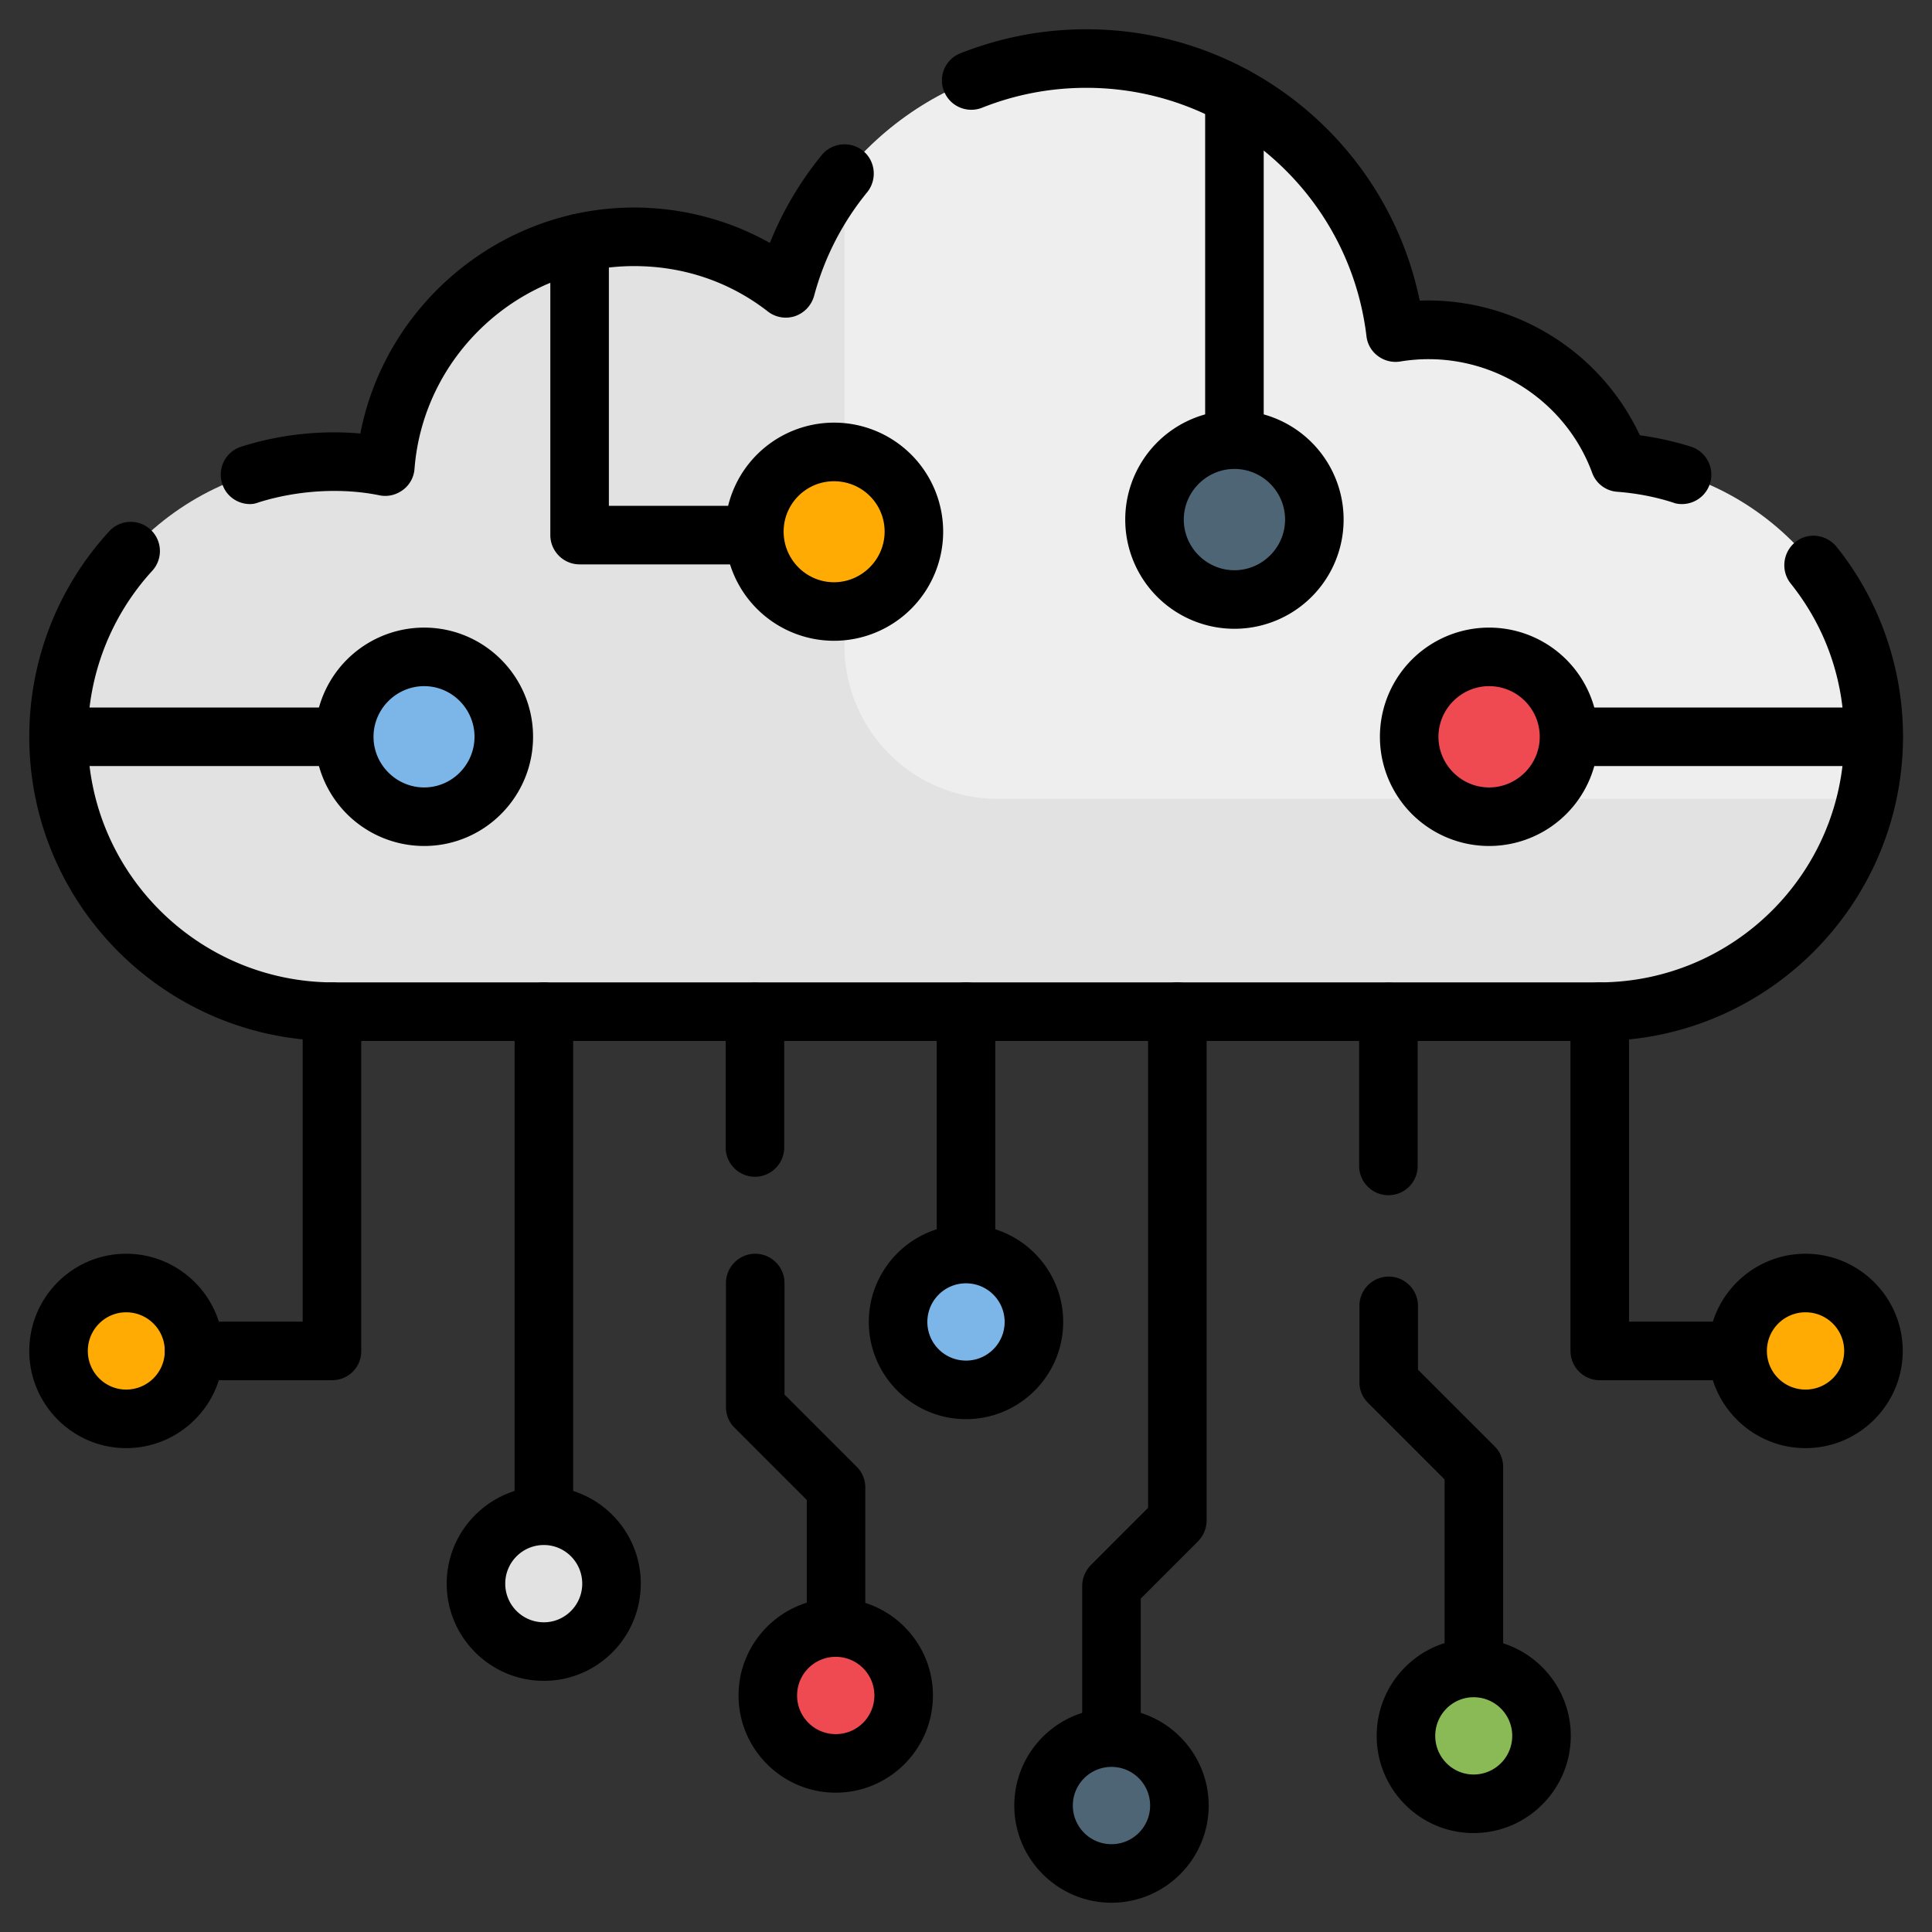<svg xmlns="http://www.w3.org/2000/svg" viewBox="0 0 66 66" id="cloud-circuit">
  <rect x="0" y="0" width="66" height="66" fill="#333333" stroke="none"/>
  <path fill="#e2e2e2" d="M11.4 34.56c-5.19 0-9.4-4.2-9.4-9.39s4.21-9.4 9.4-9.4c.61 0 1.2.06 1.77.17.34-4.39 4.02-7.85 8.5-7.85 1.95 0 3.75.65 5.18 1.76C28.07 5.33 32.2 2 37.11 2c5.44 0 9.93 4.09 10.55 9.36.37-.06.76-.1 1.15-.1 2.99 0 5.53 1.89 6.51 4.53 4.85.36 8.68 4.42 8.68 9.37 0 5.19-4.2 9.39-9.39 9.39H11.4z"></path>
  <path fill="#fff" d="M63.75 27.29c.16-.68.25-1.39.25-2.12 0-4.95-3.83-9.01-8.68-9.37a6.931 6.931 0 0 0-6.51-4.53c-.39 0-.78.03-1.15.1C47.04 6.09 42.55 2 37.11 2c-3.33 0-6.31 1.54-8.26 3.94v16.12c0 2.89 2.34 5.23 5.23 5.23h29.67z" opacity=".4"></path>
  <path d="M8.54 17.22c-.42 0-.82-.27-.95-.7a.999.999 0 0 1 .65-1.26c1.31-.42 2.73-.57 4.07-.45.85-4.4 4.77-7.72 9.35-7.72 1.63 0 3.24.42 4.64 1.21a11.51 11.51 0 0 1 1.77-3c.35-.43.98-.49 1.41-.15.43.35.49.98.15 1.41a9.448 9.448 0 0 0-1.82 3.55c-.09.32-.33.58-.65.69a1 1 0 0 1-.93-.16c-1.31-1.02-2.89-1.55-4.57-1.55-3.9 0-7.2 3.04-7.5 6.93a.98.98 0 0 1-.4.72c-.23.17-.52.24-.8.18-1.27-.26-2.78-.18-4.12.24-.1.04-.2.06-.3.06zm46.07 18.34H11.4C5.66 35.56 1 30.9 1 25.17c0-2.61.97-5.1 2.73-7.02A.997.997 0 1 1 5.2 19.5 8.382 8.382 0 0 0 3 25.17c0 4.63 3.77 8.39 8.4 8.39h43.21c4.63 0 8.39-3.76 8.39-8.39 0-1.93-.63-3.74-1.83-5.24-.34-.43-.27-1.06.16-1.41.43-.35 1.06-.27 1.41.16 1.47 1.83 2.27 4.14 2.27 6.49-.01 5.73-4.67 10.39-10.4 10.39zm2.85-18.34c-.1 0-.2-.01-.3-.05-.62-.2-1.26-.32-1.91-.37a.985.985 0 0 1-.86-.65c-.97-2.63-3.72-4.27-6.56-3.8a.998.998 0 0 1-.76-.19.974.974 0 0 1-.39-.68C46.1 6.65 41.99 3 37.11 3c-1.23 0-2.43.23-3.56.68-.51.2-1.09-.04-1.3-.56a.994.994 0 0 1 .56-1.3c1.37-.54 2.81-.82 4.3-.82 5.56 0 10.29 3.92 11.39 9.27a7.997 7.997 0 0 1 7.52 4.6c.59.08 1.18.21 1.75.39a1.005 1.005 0 0 1-.31 1.96z"></path>
  <path d="M11.76 26.17H2.01c-.55 0-1-.45-1-1s.45-1 1-1h9.75c.55 0 1 .45 1 1s-.45 1-1 1zm52.24 0H53.6c-.55 0-1-.45-1-1s.45-1 1-1H64c.55 0 1 .45 1 1s-.45 1-1 1zm-38.23-6.89H19.8c-.55 0-1-.45-1-1V8.3c0-.55.45-1 1-1s1 .45 1 1v8.98h4.96c.55 0 1 .45 1 1s-.44 1-.99 1zm16.4-3.22c-.55 0-1-.45-1-1V3.28c0-.55.45-1 1-1s1 .45 1 1v11.78c0 .55-.44 1-1 1zM18.58 52.78c-.55 0-1-.45-1-1V34.56c0-.55.45-1 1-1s1 .45 1 1v17.22c0 .56-.45 1-1 1zm9.98 3.82c-.55 0-1-.45-1-1v-4.36l-2.47-2.47a.99.99 0 0 1-.29-.71v-4.23c0-.55.45-1 1-1s1 .45 1 1v3.81l2.47 2.47c.19.19.29.44.29.71v4.78c0 .55-.45 1-1 1zm-2.77-16.4c-.55 0-1-.45-1-1v-4.63c0-.55.45-1 1-1s1 .45 1 1v4.63c0 .55-.45 1-1 1zM33 43.84c-.55 0-1-.45-1-1v-8.28c0-.55.45-1 1-1s1 .45 1 1v8.28c0 .55-.44 1-1 1zm4.97 16.52c-.55 0-1-.45-1-1v-5.18c0-.27.11-.52.29-.71l1.96-1.96V34.56c0-.55.45-1 1-1s1 .45 1 1v17.38c0 .27-.11.52-.29.71l-1.96 1.96v4.76c0 .55-.45.99-1 .99zm12.38-2.38c-.55 0-1-.45-1-1v-6.44l-2.62-2.62a.99.99 0 0 1-.29-.71v-2.6c0-.55.45-1 1-1s1 .45 1 1v2.18l2.62 2.62c.19.19.29.44.29.71v6.86c0 .55-.45 1-1 1zm-2.92-17.15c-.55 0-1-.45-1-1v-5.26c0-.55.45-1 1-1s1 .45 1 1v5.26c0 .55-.44 1-1 1zm11.93 6.32h-4.71c-.55 0-1-.45-1-1V34.56c0-.55.45-1 1-1s1 .45 1 1v10.59h3.71c.55 0 1 .45 1 1s-.45 1-1 1z"></path>
  <path fill="#e2e2e2" d="M20.89 54.1c0 1.28-1.03 2.32-2.31 2.32s-2.32-1.04-2.32-2.32c0-1.28 1.04-2.32 2.32-2.32 1.28 0 2.31 1.04 2.31 2.32z"></path>
  <path fill="#ef4a51" d="M30.87 57.92c0 1.28-1.04 2.32-2.32 2.32-1.28 0-2.32-1.04-2.32-2.32 0-1.28 1.04-2.32 2.32-2.32 1.28 0 2.32 1.04 2.32 2.32z"></path>
  <path fill="#ffab03" d="M25.77 18.16a2.725 2.725 0 1 1 5.45.01 2.725 2.725 0 0 1-5.45-.01z"></path>
  <path fill="#7cb5e8" d="M35.32 45.16c0 1.28-1.04 2.32-2.32 2.32s-2.32-1.04-2.32-2.32c0-1.28 1.04-2.32 2.32-2.32s2.32 1.04 2.32 2.32z"></path>
  <circle cx="37.97" cy="61.68" r="2.32" fill="#4e6575"></circle>
  <path fill="#4e6575" d="M44.9 17.75c0 1.5-1.22 2.73-2.73 2.73a2.74 2.74 0 0 1-2.73-2.73c0-1.51 1.23-2.73 2.73-2.73 1.51 0 2.73 1.22 2.73 2.73z"></path>
  <path fill="#ffab03" d="M6.63 46.15c0 1.28-1.04 2.32-2.32 2.32-1.28 0-2.31-1.04-2.31-2.32 0-1.28 1.03-2.32 2.31-2.32s2.32 1.04 2.32 2.32z"></path>
  <path fill="#7cb5e8" d="M14.49 27.9c-1.51 0-2.73-1.22-2.73-2.73s1.22-2.73 2.73-2.73c1.5 0 2.72 1.22 2.72 2.73s-1.22 2.73-2.72 2.73z"></path>
  <path fill="#8aba55" d="M52.66 59.3c0 1.28-1.04 2.32-2.32 2.32-1.28 0-2.31-1.04-2.31-2.32 0-1.28 1.03-2.32 2.31-2.32s2.32 1.04 2.32 2.32z"></path>
  <path fill="#ef4a51" d="M53.6 25.17c0 1.51-1.22 2.73-2.73 2.73s-2.73-1.22-2.73-2.73 1.22-2.73 2.73-2.73 2.73 1.22 2.73 2.73z"></path>
  <path fill="#ffab03" d="M64 46.15c0 1.28-1.04 2.32-2.32 2.32s-2.32-1.04-2.32-2.32c0-1.28 1.04-2.32 2.32-2.32S64 44.87 64 46.15z"></path>
  <path d="M18.58 57.42c-1.83 0-3.32-1.49-3.32-3.32 0-1.83 1.49-3.32 3.32-3.32 1.83 0 3.31 1.49 3.31 3.32 0 1.83-1.48 3.32-3.31 3.32zm0-4.64c-.73 0-1.32.59-1.32 1.32s.59 1.32 1.32 1.32c.72 0 1.31-.59 1.31-1.32s-.59-1.32-1.31-1.32zm9.97 8.46c-1.83 0-3.32-1.49-3.32-3.32s1.49-3.32 3.32-3.32 3.32 1.49 3.32 3.32-1.49 3.32-3.32 3.32zm0-4.64c-.73 0-1.32.59-1.32 1.32s.59 1.32 1.32 1.32 1.32-.59 1.32-1.32-.59-1.32-1.32-1.32zm-.06-34.71a3.726 3.726 0 1 1 3.73-3.73 3.73 3.73 0 0 1-3.73 3.73zm0-5.45c-.95 0-1.72.77-1.72 1.72s.77 1.73 1.72 1.73 1.73-.78 1.73-1.73-.77-1.72-1.73-1.72zM33 48.48c-1.83 0-3.32-1.49-3.32-3.32s1.49-3.32 3.32-3.32c1.83 0 3.32 1.49 3.32 3.32s-1.49 3.32-3.32 3.32zm0-4.64c-.73 0-1.32.59-1.32 1.32s.59 1.32 1.32 1.32 1.32-.59 1.32-1.32-.59-1.32-1.32-1.32zM37.97 65c-1.83 0-3.32-1.49-3.32-3.32 0-1.83 1.49-3.32 3.32-3.32s3.32 1.49 3.32 3.32c0 1.83-1.49 3.32-3.32 3.32zm0-4.64c-.73 0-1.32.59-1.32 1.32S37.24 63 37.97 63s1.32-.59 1.32-1.32-.59-1.32-1.32-1.32zm4.2-38.88a3.73 3.73 0 1 1 0-7.46 3.73 3.73 0 0 1 0 7.46zm0-5.46c-.95 0-1.73.78-1.73 1.73s.78 1.73 1.73 1.73 1.73-.78 1.73-1.73-.77-1.73-1.73-1.73zM4.31 49.47C2.49 49.47 1 47.98 1 46.15c0-1.83 1.48-3.32 3.31-3.32s3.32 1.49 3.32 3.32c0 1.83-1.49 3.32-3.32 3.32zm0-4.64c-.72 0-1.31.59-1.31 1.32s.59 1.32 1.31 1.32c.73 0 1.32-.59 1.32-1.32s-.59-1.32-1.32-1.32zM14.49 28.9a3.73 3.73 0 0 1 0-7.46c2.05 0 3.72 1.67 3.72 3.73s-1.67 3.73-3.72 3.73zm0-5.46c-.95 0-1.73.78-1.73 1.73s.78 1.73 1.73 1.73 1.72-.78 1.72-1.73-.77-1.73-1.72-1.73zm35.85 39.18c-1.83 0-3.31-1.49-3.31-3.32 0-1.83 1.48-3.32 3.31-3.32s3.32 1.49 3.32 3.32c0 1.83-1.49 3.32-3.32 3.32zm0-4.64c-.72 0-1.31.59-1.31 1.32s.59 1.32 1.31 1.32c.73 0 1.32-.59 1.32-1.32s-.59-1.32-1.32-1.32zm.53-29.08a3.73 3.73 0 1 1 0-7.46 3.73 3.73 0 0 1 0 7.46zm0-5.46c-.95 0-1.73.78-1.73 1.73s.78 1.73 1.73 1.73 1.73-.78 1.73-1.73-.77-1.73-1.73-1.73zm10.81 26.03c-1.83 0-3.32-1.49-3.32-3.32 0-1.83 1.49-3.32 3.32-3.32S65 44.32 65 46.15c0 1.83-1.49 3.32-3.32 3.32zm0-4.64c-.73 0-1.32.59-1.32 1.32s.59 1.32 1.32 1.32S63 46.88 63 46.15s-.59-1.32-1.32-1.32z"></path>
  <path d="M11.35 47.15H6.63c-.55 0-1-.45-1-1s.45-1 1-1h3.71V34.56c0-.55.45-1 1-1s1 .45 1 1v11.59c.01.55-.44 1-.99 1z"></path>
</svg>
